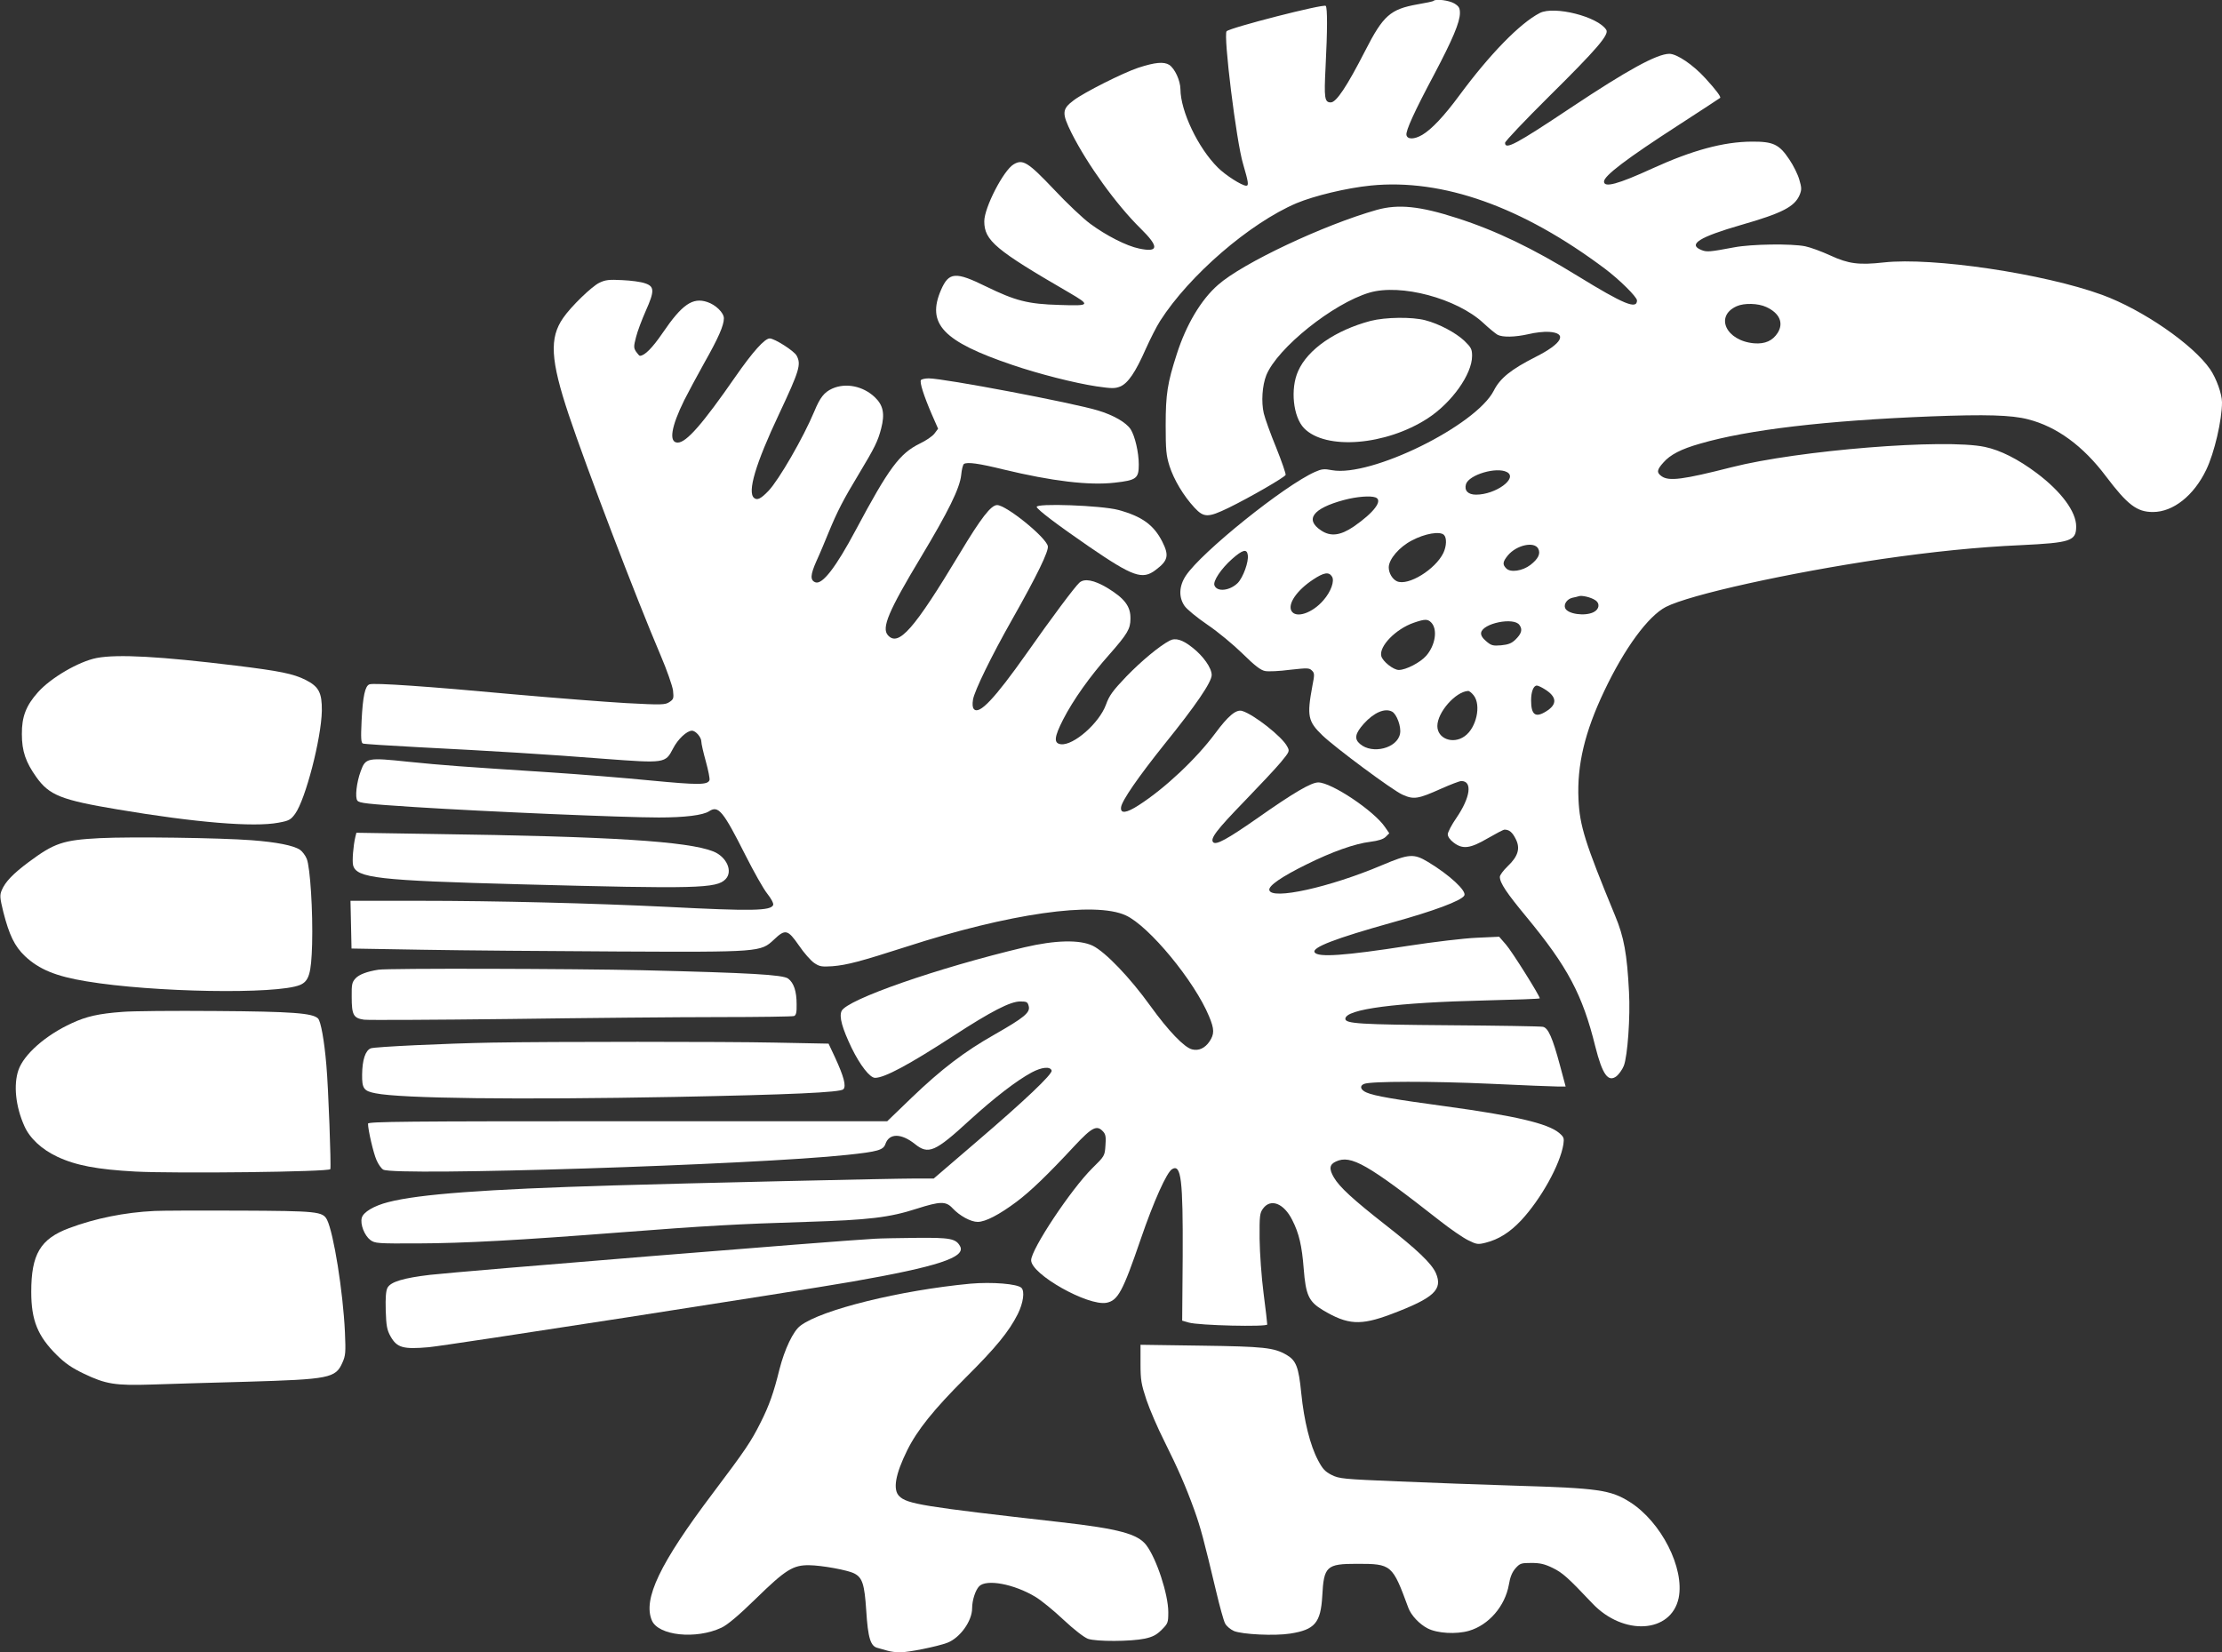 <svg version="1.0" xmlns="http://www.w3.org/2000/svg"
 width="1280pt" height="952pt" viewBox="0 0 1280 952">
<rect x="0" y="0" width="1280" height="952" fill="#333333" stroke="none"/>
<g transform="translate(0,952) scale(0.1,-0.1)"
fill="#ffffff" stroke="none">
<path d="M8258 9515 c-2 -3 -44 -12 -92 -20 -157 -28 -198 -64 -302 -268 -105
-205 -166 -297 -198 -297 -36 0 -39 25 -30 203 11 214 11 343 1 353 -12 13
-550 -125 -571 -146 -20 -20 56 -637 95 -765 30 -103 34 -125 18 -125 -25 0
-120 61 -163 104 -115 114 -215 325 -216 452 -1 51 -32 118 -64 140 -32 20
-82 15 -178 -16 -90 -30 -314 -143 -373 -188 -68 -51 -69 -74 -12 -189 92
-182 257 -411 396 -548 109 -107 107 -141 -7 -117 -73 15 -190 75 -282 143
-41 30 -135 119 -208 197 -150 158 -180 177 -233 145 -58 -34 -169 -249 -169
-328 0 -111 65 -165 489 -411 125 -73 122 -77 -55 -71 -183 5 -255 24 -425
107 -175 86 -213 83 -258 -20 -85 -196 11 -297 409 -432 155 -53 361 -105 486
-124 90 -13 106 -13 137 -1 45 19 88 82 147 216 26 58 63 131 83 162 168 263
516 563 785 678 103 43 289 88 429 102 414 41 872 -122 1348 -479 84 -63 185
-163 185 -183 0 -54 -78 -21 -340 140 -258 159 -471 262 -695 334 -216 70
-340 82 -463 48 -305 -86 -774 -307 -915 -432 -98 -85 -184 -230 -238 -399
-54 -167 -64 -231 -64 -410 0 -143 3 -174 22 -235 25 -78 80 -171 144 -240 54
-58 78 -58 196 -1 121 59 324 176 329 190 2 6 -22 76 -54 156 -33 80 -65 169
-72 199 -15 65 -9 160 15 220 64 156 384 413 594 475 180 53 503 -33 656 -175
33 -31 70 -61 82 -68 30 -15 99 -14 179 4 36 9 89 15 117 13 109 -7 77 -67
-78 -145 -140 -71 -204 -122 -240 -194 -104 -202 -708 -499 -932 -458 -45 9
-60 7 -98 -10 -176 -78 -654 -462 -744 -598 -39 -59 -42 -123 -8 -173 12 -19
72 -68 132 -109 61 -41 152 -117 204 -168 70 -69 103 -94 128 -99 19 -4 84 -1
144 7 100 11 111 11 126 -4 16 -15 16 -24 3 -89 -32 -173 -26 -204 58 -285 74
-71 401 -314 460 -341 66 -30 90 -26 224 34 54 24 106 44 116 44 65 0 53 -93
-28 -212 -28 -40 -50 -83 -50 -95 0 -13 13 -32 33 -47 53 -41 96 -35 197 24
47 27 90 50 97 50 27 0 45 -15 64 -53 28 -54 15 -100 -46 -158 -25 -24 -45
-51 -45 -61 0 -35 39 -93 155 -233 235 -285 321 -445 395 -745 41 -162 74
-208 123 -170 13 11 32 37 41 59 22 56 38 283 30 426 -11 218 -29 317 -80 439
-174 422 -204 518 -211 671 -9 198 36 387 148 623 117 247 253 432 355 485
138 71 710 197 1244 276 290 42 551 69 800 80 289 14 320 24 320 108 0 85 -86
201 -227 307 -108 81 -209 132 -299 151 -230 49 -1074 -19 -1459 -117 -279
-71 -361 -82 -403 -52 -30 21 -28 37 10 79 39 45 102 78 212 109 274 80 723
133 1331 157 314 12 462 8 558 -17 165 -42 317 -153 449 -329 124 -164 178
-205 270 -205 117 0 236 95 307 243 47 97 91 287 91 389 0 48 -33 139 -68 190
-99 144 -390 344 -622 429 -337 123 -978 218 -1258 187 -144 -16 -204 -8 -308
40 -50 23 -115 47 -145 53 -79 16 -309 13 -409 -6 -144 -27 -158 -28 -190 -15
-78 32 -12 74 230 144 237 68 308 105 337 173 12 30 12 41 -2 88 -8 29 -34 82
-58 117 -58 87 -93 103 -217 102 -162 -1 -342 -50 -570 -154 -201 -92 -280
-113 -280 -76 0 33 130 132 432 327 128 83 235 153 237 155 6 6 -23 45 -85
113 -71 78 -164 141 -208 141 -72 -1 -240 -93 -566 -310 -318 -212 -380 -245
-380 -203 0 9 114 129 253 267 275 272 348 357 330 384 -47 76 -300 140 -383
97 -113 -58 -287 -236 -462 -473 -90 -122 -161 -197 -215 -229 -46 -27 -86
-27 -91 -1 -5 24 46 136 159 348 107 203 149 302 149 355 0 29 -6 39 -32 55
-30 18 -107 28 -120 15z m1917 -1764 c76 -35 101 -91 66 -148 -29 -46 -73 -66
-136 -61 -162 14 -229 157 -100 214 43 19 123 17 170 -5z m-1494 -951 c65 -35
-65 -130 -178 -130 -47 0 -69 24 -58 61 18 54 176 101 236 69z m-757 -146 c44
-17 -9 -87 -126 -168 -77 -52 -133 -59 -188 -22 -95 63 -47 127 131 175 74 20
154 26 183 15z m394 -216 c17 -17 15 -64 -3 -103 -46 -96 -204 -193 -268 -164
-26 12 -47 47 -47 80 0 47 61 118 133 155 75 40 162 55 185 32z m543 -79 c15
-29 0 -59 -45 -94 -46 -35 -115 -45 -139 -20 -23 23 -21 38 10 76 50 59 151
81 174 38z m-1673 -37 c6 -39 -27 -129 -58 -161 -46 -45 -119 -53 -134 -14
-10 24 38 96 101 152 61 54 86 61 91 23z m485 -124 c16 -25 -6 -87 -49 -136
-64 -75 -160 -107 -185 -61 -21 41 32 118 124 179 63 42 92 47 110 18z m1515
-135 c30 -18 26 -53 -8 -70 -50 -25 -151 -11 -164 24 -9 23 12 52 42 59 15 3
32 7 37 9 17 6 69 -6 93 -22z m-944 -129 c39 -39 25 -131 -28 -192 -34 -39
-117 -82 -158 -82 -31 0 -93 49 -101 80 -14 56 83 156 187 192 64 22 80 22
100 2z m509 -15 c19 -26 12 -50 -24 -85 -22 -21 -41 -28 -82 -32 -47 -4 -57
-1 -85 23 -22 18 -32 35 -30 49 8 55 189 92 221 45z m144 -369 c72 -44 76 -88
9 -129 -61 -38 -86 -20 -86 64 0 50 14 85 33 85 7 0 26 -9 44 -20z m-408 -36
c45 -57 16 -188 -52 -236 -67 -48 -157 -14 -157 59 0 79 105 198 177 202 6 1
21 -11 32 -25z m-470 -94 c27 -14 54 -88 46 -127 -15 -84 -160 -121 -231 -59
-34 29 -28 60 23 117 58 64 121 91 162 69z"/>
<path d="M3453 7891 c-43 -20 -164 -137 -209 -203 -80 -115 -73 -242 32 -557
101 -302 387 -1053 530 -1388 36 -84 67 -174 71 -201 5 -46 3 -51 -21 -67 -24
-16 -43 -17 -249 -6 -122 7 -415 30 -652 51 -484 45 -803 67 -827 57 -25 -9
-38 -69 -45 -209 -5 -104 -3 -128 8 -132 8 -3 151 -12 319 -21 431 -22 741
-41 1072 -67 349 -26 351 -26 395 59 28 55 80 103 109 103 22 0 54 -38 54 -62
0 -13 12 -65 26 -115 14 -51 24 -100 21 -108 -11 -28 -64 -28 -337 -2 -151 15
-412 36 -580 47 -524 34 -609 40 -817 61 -237 25 -247 23 -275 -54 -24 -64
-34 -153 -19 -170 11 -14 52 -19 331 -37 406 -26 1199 -60 1405 -60 150 0 255
13 290 36 53 35 80 3 209 -253 48 -95 104 -195 126 -222 23 -29 37 -56 34 -65
-13 -34 -123 -36 -609 -11 -432 21 -981 35 -1433 35 l-393 0 3 -137 3 -138
410 -7 c226 -4 730 -8 1120 -10 825 -4 827 -3 903 68 66 63 80 59 144 -33 29
-43 69 -88 88 -101 31 -21 43 -23 105 -19 85 7 160 27 425 112 592 192 1087
263 1265 181 134 -61 397 -380 480 -582 31 -74 31 -102 2 -145 -26 -38 -62
-55 -100 -45 -45 11 -136 106 -240 250 -117 163 -259 311 -332 347 -75 36
-215 33 -394 -9 -501 -119 -1023 -301 -1053 -367 -15 -33 3 -98 58 -213 49
-100 105 -172 135 -172 54 0 193 74 453 243 217 141 326 197 383 197 38 0 43
-3 49 -27 10 -37 -28 -67 -196 -163 -175 -99 -307 -200 -478 -364 l-141 -136
-1496 0 c-1281 0 -1495 -2 -1495 -14 0 -36 31 -170 49 -210 10 -24 28 -49 39
-55 71 -38 2143 28 2671 85 180 19 210 28 222 64 22 62 91 61 169 -1 78 -63
116 -47 317 138 143 130 269 227 356 274 58 31 107 36 115 11 6 -20 -154 -172
-432 -410 l-247 -212 -102 0 c-137 0 -1317 -27 -1747 -40 -739 -22 -1115 -50
-1293 -96 -83 -21 -145 -58 -153 -91 -10 -37 16 -102 49 -127 27 -20 40 -21
275 -20 266 1 579 18 1172 64 479 37 670 48 1065 60 360 11 478 25 636 76 135
43 168 44 206 3 41 -44 105 -79 145 -79 45 0 125 42 224 116 80 60 178 154
334 322 102 109 129 122 165 82 14 -15 17 -32 13 -80 -4 -60 -5 -61 -76 -131
-123 -122 -352 -467 -352 -530 0 -81 327 -265 434 -245 66 13 94 65 197 366
75 219 150 386 181 404 52 31 63 -60 61 -501 l-3 -372 38 -11 c58 -17 452 -26
452 -11 0 7 -9 88 -21 179 -12 92 -22 233 -23 314 -1 134 1 149 20 175 44 60
120 30 168 -66 39 -76 56 -149 66 -280 12 -153 29 -190 110 -239 144 -86 217
-90 393 -24 249 94 300 142 258 238 -25 55 -106 133 -289 276 -189 148 -266
219 -298 274 -29 49 -26 75 12 92 86 40 182 -15 599 -342 61 -48 134 -98 163
-112 48 -24 56 -25 100 -14 75 19 139 59 205 129 114 123 224 320 243 438 5
36 3 42 -25 66 -65 54 -250 98 -654 153 -294 40 -407 59 -454 79 -36 15 -43
39 -15 50 37 16 393 16 724 1 190 -9 367 -16 391 -16 l46 0 -33 123 c-42 156
-67 215 -98 221 -13 3 -257 7 -543 9 -509 4 -595 9 -595 37 0 56 294 94 808
106 171 4 312 9 312 12 0 15 -161 272 -195 310 l-39 45 -131 -6 c-71 -3 -247
-24 -390 -46 -373 -58 -523 -68 -542 -38 -17 28 118 80 447 172 239 66 397
125 415 155 16 26 -86 120 -209 194 -82 49 -109 47 -263 -18 -304 -129 -640
-203 -651 -144 -5 25 73 78 213 147 149 74 279 120 369 131 47 6 75 15 89 29
l20 20 -24 35 c-63 94 -309 258 -385 258 -41 0 -142 -59 -355 -209 -168 -117
-233 -153 -250 -136 -20 20 19 71 179 236 86 89 181 190 210 225 51 62 52 64
37 91 -28 56 -194 186 -260 205 -34 10 -80 -28 -156 -131 -108 -145 -288 -315
-439 -412 -71 -46 -107 -51 -102 -12 4 37 98 173 249 362 181 224 273 359 273
400 0 40 -48 109 -111 158 -56 45 -98 58 -131 40 -58 -30 -164 -118 -250 -207
-78 -82 -98 -109 -117 -162 -39 -107 -187 -236 -259 -228 -43 5 -40 40 12 142
58 113 154 249 269 378 101 115 119 145 119 202 2 72 -33 118 -135 180 -75 44
-130 55 -159 29 -26 -23 -162 -205 -305 -409 -183 -259 -273 -355 -303 -319
-8 9 -9 28 -5 54 8 50 106 251 225 461 145 256 213 397 206 424 -13 53 -240
236 -292 236 -35 0 -92 -73 -215 -278 -264 -439 -353 -540 -414 -472 -38 42 3
139 190 450 158 263 224 397 232 473 3 32 10 60 16 64 20 12 86 3 228 -32 278
-67 492 -93 640 -76 125 14 139 24 139 104 0 71 -22 165 -47 204 -26 39 -98
81 -188 108 -144 44 -887 185 -975 185 -21 0 -42 -5 -45 -10 -8 -13 16 -89 63
-198 l36 -82 -21 -28 c-11 -15 -49 -41 -85 -58 -116 -57 -178 -141 -369 -499
-114 -214 -192 -315 -232 -300 -31 12 -29 43 6 122 20 43 51 118 71 167 49
119 85 189 171 331 95 158 112 193 131 266 22 85 12 134 -36 180 -68 65 -168
85 -246 50 -46 -21 -70 -51 -103 -131 -63 -151 -204 -395 -264 -458 -44 -46
-65 -56 -83 -41 -40 33 8 196 144 484 118 251 128 286 101 336 -14 27 -127 99
-155 99 -29 0 -98 -77 -198 -221 -188 -271 -282 -379 -332 -379 -53 0 -38 91
38 245 22 44 74 140 115 214 81 143 113 216 113 257 0 32 -47 78 -96 94 -84
28 -145 -14 -256 -177 -60 -88 -105 -133 -132 -133 -3 0 -13 11 -22 24 -14 22
-14 30 0 84 8 33 34 101 56 151 51 114 51 141 -5 159 -22 8 -80 16 -130 18
-75 4 -97 2 -132 -15z"/>
<path d="M7895 7671 c-203 -54 -362 -164 -417 -289 -46 -102 -29 -264 34 -329
124 -128 472 -100 713 57 138 90 255 254 255 359 0 39 -5 49 -44 87 -50 47
-145 98 -226 119 -76 20 -229 18 -315 -4z"/>
<path d="M5972 6599 c6 -17 115 -100 301 -228 254 -174 308 -193 384 -135 72
54 79 83 38 164 -49 96 -117 145 -253 182 -98 26 -478 40 -470 17z"/>
<path d="M557 5729 c-103 -20 -264 -114 -338 -197 -69 -77 -94 -142 -93 -242
0 -98 22 -161 83 -247 75 -105 142 -132 471 -187 444 -75 783 -103 924 -76 61
11 71 17 96 51 60 83 151 434 154 594 1 104 -17 139 -94 178 -70 35 -148 51
-401 82 -434 53 -681 67 -802 44z"/>
<path d="M2047 4698 c-12 -50 -19 -139 -13 -163 19 -74 141 -88 966 -110 1016
-27 1129 -24 1180 30 43 45 6 128 -70 159 -148 59 -589 87 -1616 101 l-441 7
-6 -24z"/>
<path d="M575 4691 c-212 -11 -262 -28 -410 -138 -90 -67 -135 -114 -155 -162
-12 -29 -11 -43 9 -125 34 -133 65 -198 125 -255 81 -76 177 -116 354 -145
383 -64 1097 -76 1230 -21 52 22 65 65 70 235 5 187 -11 443 -31 492 -8 20
-26 43 -39 52 -38 25 -134 44 -278 55 -185 14 -693 21 -875 12z"/>
<path d="M2180 3933 c-64 -10 -111 -27 -132 -50 -20 -22 -23 -34 -22 -106 0
-105 10 -123 71 -132 27 -3 404 -1 838 4 435 6 978 11 1207 11 229 0 423 3
432 6 12 5 16 20 15 68 0 75 -16 123 -49 148 -31 22 -217 33 -840 48 -391 9
-1465 12 -1520 3z"/>
<path d="M705 3690 c-136 -10 -207 -26 -291 -65 -151 -69 -277 -180 -308 -271
-29 -85 -16 -209 34 -321 31 -71 100 -135 189 -177 108 -51 231 -74 451 -86
236 -12 1118 -2 1123 14 5 19 -11 465 -23 600 -12 142 -32 252 -48 268 -31 31
-148 40 -587 43 -242 2 -485 0 -540 -5z"/>
<path d="M2835 3513 c-270 -5 -676 -24 -699 -33 -31 -12 -49 -66 -50 -151 -1
-80 9 -95 77 -108 147 -30 817 -38 1724 -21 667 13 953 26 971 44 18 18 3 73
-47 182 l-38 81 -309 6 c-281 6 -1286 6 -1629 0z"/>
<path d="M890 2543 c-171 -8 -343 -43 -492 -99 -166 -62 -218 -151 -218 -367
0 -164 37 -255 147 -364 46 -46 86 -74 155 -107 127 -61 181 -70 395 -63 98 3
342 11 543 16 477 14 513 21 552 109 19 42 20 59 15 177 -11 235 -65 570 -103
647 -25 48 -54 51 -509 53 -231 1 -449 0 -485 -2z"/>
<path d="M5040 2383 c-209 -11 -2389 -188 -2562 -208 -153 -18 -228 -40 -246
-75 -9 -17 -12 -57 -10 -130 3 -90 7 -112 28 -150 37 -65 72 -75 220 -62 108
10 2121 322 2440 378 491 86 654 140 621 203 -24 45 -57 51 -253 49 -101 -1
-208 -3 -238 -5z"/>
<path d="M5590 2124 c-404 -38 -858 -150 -979 -242 -42 -31 -91 -135 -121
-252 -33 -134 -59 -208 -108 -305 -56 -112 -88 -159 -277 -410 -304 -403 -402
-608 -350 -731 37 -88 254 -111 401 -42 33 15 99 70 199 168 171 167 214 193
306 192 74 -1 223 -28 261 -48 46 -24 58 -62 68 -213 10 -160 25 -207 67 -216
15 -4 41 -11 57 -16 16 -5 48 -9 71 -9 49 0 213 33 272 55 73 28 143 125 143
199 0 46 19 105 41 127 42 42 200 13 323 -61 32 -19 105 -78 162 -132 62 -58
118 -101 141 -110 49 -17 247 -16 328 1 46 10 68 22 97 51 36 36 38 41 38 102
0 102 -68 309 -127 386 -49 64 -158 94 -493 132 -797 90 -885 105 -930 150
-38 38 -22 126 46 264 58 117 153 235 334 416 178 177 252 268 303 369 32 65
41 131 21 151 -23 23 -169 35 -294 24z"/>
<path d="M6570 1665 c0 -96 4 -119 34 -210 19 -56 65 -163 102 -236 81 -163
124 -261 174 -399 37 -104 54 -168 126 -470 20 -85 43 -168 51 -183 8 -16 31
-35 51 -44 48 -20 236 -29 324 -15 142 22 176 62 185 216 9 172 24 186 200
186 200 0 204 -4 296 -254 16 -43 64 -94 111 -118 56 -29 165 -35 238 -14 114
33 208 142 230 266 7 44 19 72 38 94 26 29 33 31 92 31 49 0 76 -6 123 -29 57
-28 87 -55 228 -204 179 -189 454 -172 497 31 35 172 -100 438 -281 553 -111
70 -183 80 -654 94 -192 6 -500 17 -684 25 -312 13 -336 15 -380 37 -37 19
-52 34 -78 84 -46 86 -81 228 -97 387 -15 151 -29 188 -85 221 -73 42 -130 48
-493 53 l-348 5 0 -107z"/>
</g>
</svg>

